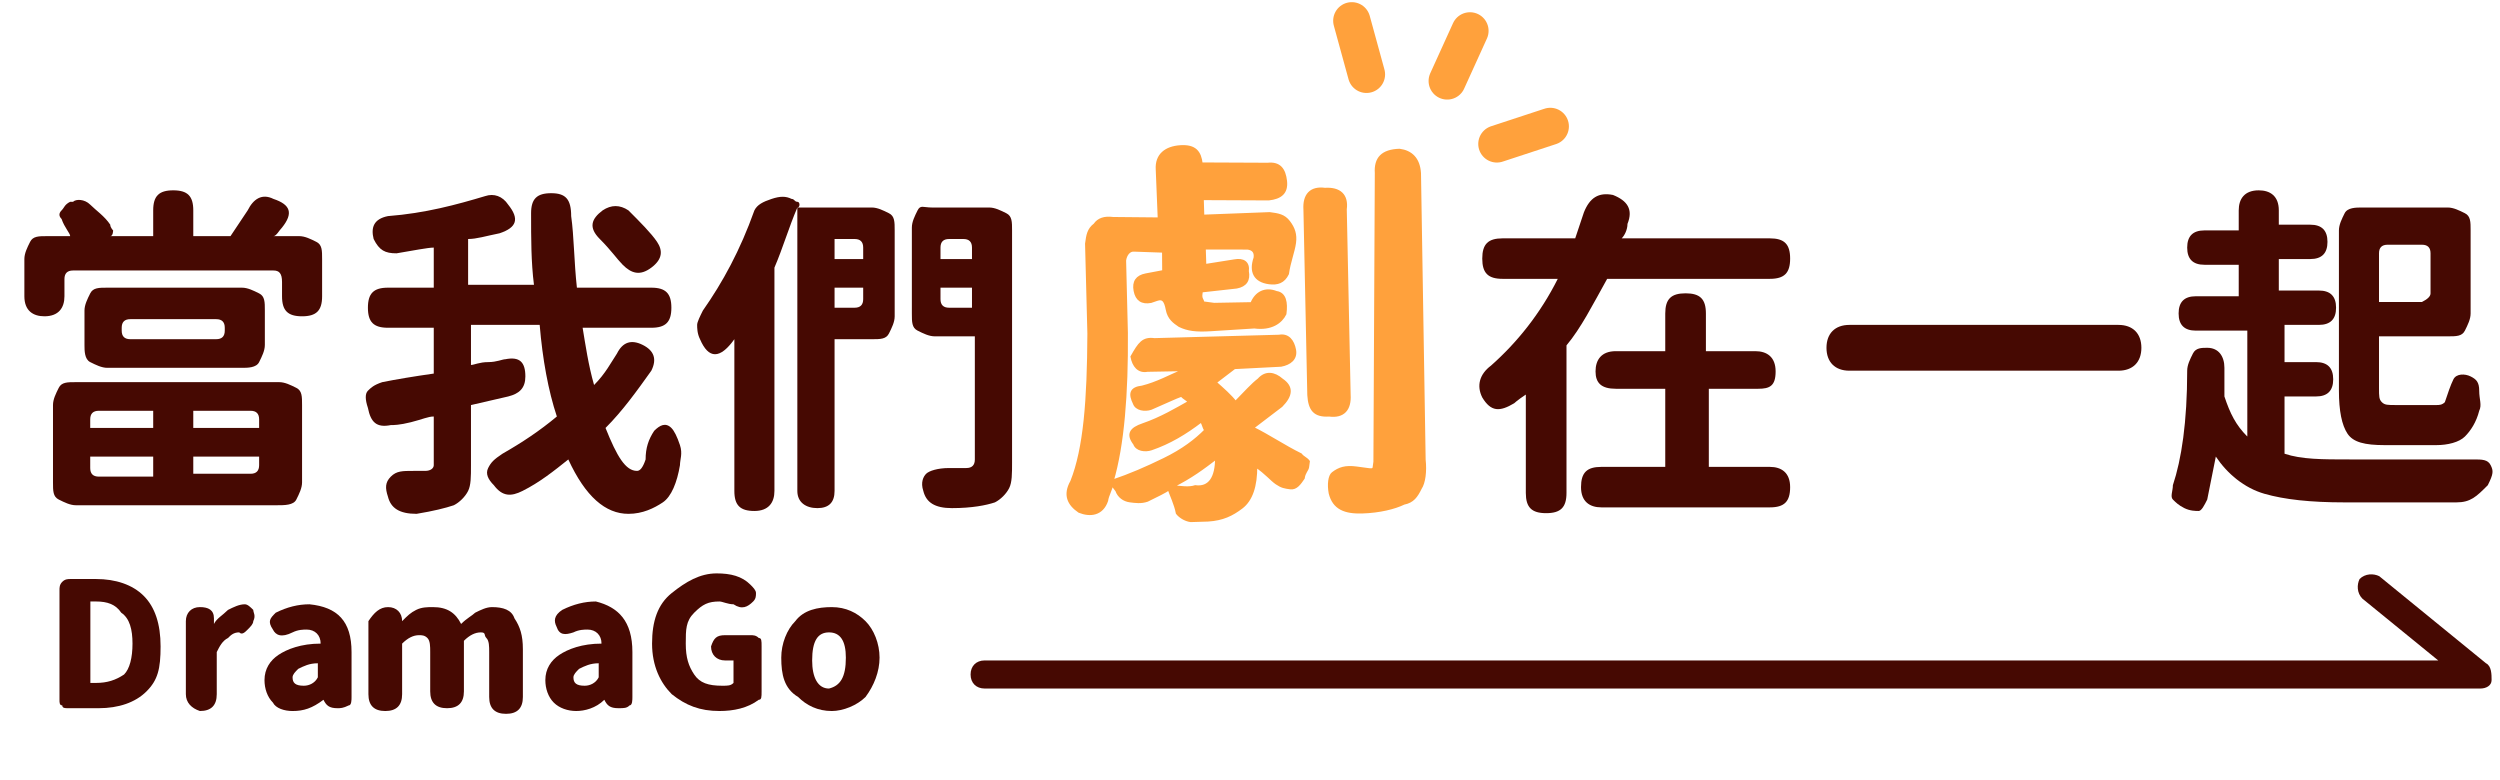 <svg width="218" height="68" viewBox="0 0 218 68" fill="none" xmlns="http://www.w3.org/2000/svg">
<path d="M23.844 23.587H6.369C5.87 23.587 5.62 23.837 5.62 24.336V25.834C5.62 26.832 5.121 27.581 3.872 27.581C2.874 27.581 2.125 27.082 2.125 25.834V22.589C2.125 22.089 2.375 21.59 2.624 21.091C2.874 20.591 3.373 20.591 4.122 20.591H6.119C6.119 20.342 5.62 19.843 5.37 19.094C5.121 18.844 5.121 18.594 5.37 18.345C5.62 18.095 5.62 17.845 6.119 17.596H6.369C6.619 17.346 7.367 17.346 7.867 17.845C8.366 18.345 9.115 18.844 9.614 19.593C9.614 19.843 9.864 20.092 9.864 20.092C9.864 20.092 9.864 20.591 9.614 20.591H13.359V18.345C13.359 17.096 13.858 16.597 15.106 16.597C16.355 16.597 16.854 17.096 16.854 18.345V20.591H20.349H20.099C20.599 19.843 21.098 19.094 21.597 18.345C22.096 17.346 22.845 16.847 23.844 17.346C25.342 17.845 25.591 18.594 24.593 19.843C24.343 20.092 24.093 20.591 23.844 20.591H26.091C26.59 20.591 27.089 20.841 27.588 21.091C28.088 21.34 28.088 21.84 28.088 22.589V25.834C28.088 27.082 27.588 27.581 26.34 27.581C25.092 27.581 24.593 27.082 24.593 25.834V24.586C24.593 23.837 24.343 23.587 23.844 23.587ZM6.619 33.323H24.343C24.842 33.323 25.342 33.573 25.841 33.822C26.34 34.072 26.34 34.571 26.34 35.32V42.061C26.34 42.56 26.091 43.059 25.841 43.559C25.591 44.058 24.842 44.058 24.093 44.058H6.619C6.119 44.058 5.62 43.808 5.121 43.559C4.621 43.309 4.621 42.809 4.621 42.061V35.32C4.621 34.821 4.871 34.322 5.121 33.822C5.37 33.323 5.87 33.323 6.619 33.323ZM21.098 32.075H9.365C8.865 32.075 8.366 31.825 7.867 31.576C7.367 31.326 7.367 30.577 7.367 30.078V27.082C7.367 26.583 7.617 26.084 7.867 25.584C8.116 25.085 8.616 25.085 9.365 25.085H21.098C21.597 25.085 22.096 25.335 22.596 25.584C23.095 25.834 23.095 26.333 23.095 27.082V30.078C23.095 30.577 22.845 31.076 22.596 31.576C22.346 32.075 21.597 32.075 21.098 32.075ZM7.867 37.317H13.359V35.82H8.616C8.116 35.82 7.867 36.069 7.867 36.569V37.317ZM13.359 39.814H7.867V40.812C7.867 41.312 8.116 41.561 8.616 41.561H13.359V39.814ZM11.362 29.578H18.851C19.35 29.578 19.6 29.329 19.6 28.83V28.58C19.6 28.081 19.35 27.831 18.851 27.831H11.362C10.863 27.831 10.613 28.081 10.613 28.58V28.83C10.613 29.329 10.863 29.578 11.362 29.578ZM16.854 37.317H22.596V36.569C22.596 36.069 22.346 35.82 21.847 35.82H16.854V37.317ZM22.596 39.814H16.854V41.312H21.847C22.346 41.312 22.596 41.062 22.596 40.563V39.814Z" fill="#460902"/>
<path d="M50.306 25.085H56.796C58.044 25.085 58.544 25.585 58.544 26.833C58.544 28.081 58.044 28.58 56.796 28.58H50.805C51.054 30.078 51.304 31.826 51.803 33.573C52.802 32.575 53.301 31.576 53.801 30.827C54.3 29.828 55.049 29.579 56.047 30.078C57.046 30.578 57.296 31.326 56.796 32.325C55.548 34.072 54.3 35.82 52.802 37.318C53.801 39.814 54.55 41.062 55.548 41.062C55.798 41.062 56.047 40.813 56.297 40.064C56.297 39.065 56.547 38.316 57.046 37.567C57.545 37.068 58.044 36.819 58.544 37.318C58.793 37.567 59.043 38.067 59.293 38.816C59.542 39.565 59.293 40.064 59.293 40.563C59.043 42.061 58.544 43.309 57.795 43.809C57.046 44.308 56.047 44.807 54.799 44.807C52.802 44.807 51.054 43.309 49.557 40.064C48.309 41.062 47.06 42.061 45.562 42.81C44.564 43.309 43.815 43.309 43.066 42.311C42.567 41.811 42.317 41.312 42.567 40.813C42.816 40.313 43.066 40.064 43.815 39.565C45.562 38.566 47.06 37.567 48.558 36.319C47.809 34.072 47.31 31.326 47.06 28.331H41.069V31.826C41.319 31.826 41.818 31.576 42.567 31.576C43.316 31.576 43.815 31.326 44.065 31.326C45.313 31.077 45.812 31.576 45.812 32.824C45.812 33.823 45.313 34.322 44.314 34.572L41.069 35.321V40.563C41.069 41.562 41.069 42.311 40.819 42.81C40.57 43.309 40.07 43.809 39.571 44.058C38.822 44.308 37.824 44.557 36.326 44.807C34.828 44.807 34.079 44.308 33.829 43.309C33.58 42.56 33.58 42.061 34.079 41.562C34.578 41.062 35.078 41.062 36.076 41.062C36.326 41.062 36.326 41.062 36.575 41.062C36.825 41.062 36.825 41.062 37.075 41.062C37.574 41.062 37.824 40.813 37.824 40.563V36.319C37.324 36.319 36.825 36.569 35.826 36.819C34.828 37.068 34.328 37.068 34.079 37.068C32.831 37.318 32.331 36.819 32.082 35.57C31.832 34.821 31.832 34.322 32.082 34.072C32.331 33.823 32.581 33.573 33.33 33.324C34.578 33.074 36.076 32.824 37.824 32.575V28.58H33.829C32.581 28.58 32.082 28.081 32.082 26.833C32.082 25.585 32.581 25.085 33.829 25.085H37.824V21.59C37.324 21.59 36.076 21.84 34.578 22.09C33.58 22.09 33.08 21.84 32.581 20.841C32.331 19.843 32.581 19.094 33.829 18.844C37.075 18.595 39.821 17.846 42.317 17.097C43.066 16.847 43.815 17.097 44.314 17.846C45.313 19.094 45.063 19.843 43.565 20.342C42.317 20.592 41.568 20.841 40.819 20.841V24.836H46.561C46.311 22.839 46.311 20.841 46.311 18.595C46.311 17.346 46.811 16.847 48.059 16.847C49.307 16.847 49.806 17.346 49.806 18.844C50.056 20.592 50.056 22.839 50.306 25.085ZM54.799 18.345C55.798 19.344 56.796 20.342 57.296 21.091C57.795 21.84 57.795 22.589 56.796 23.338C55.798 24.087 55.049 23.837 54.3 23.088C53.801 22.589 53.301 21.84 52.303 20.841C51.304 19.843 51.554 19.094 52.552 18.345C53.301 17.846 54.05 17.846 54.799 18.345Z" fill="#460902"/>
<path d="M69.528 18.095H76.019C76.518 18.095 77.018 18.345 77.517 18.595C78.016 18.844 78.016 19.343 78.016 20.093V27.582C78.016 28.081 77.767 28.58 77.517 29.08C77.267 29.579 76.768 29.579 76.019 29.579H72.774V42.81C72.774 43.808 72.275 44.308 71.276 44.308C70.277 44.308 69.528 43.808 69.528 42.81V18.095C68.78 19.843 68.28 21.59 67.531 23.338V42.81C67.531 43.808 67.032 44.557 65.784 44.557C64.536 44.557 64.036 44.058 64.036 42.81V29.579C62.788 31.326 61.79 31.326 61.041 29.579C60.791 29.08 60.791 28.58 60.791 28.331C60.791 28.081 61.041 27.582 61.29 27.082C63.038 24.586 64.536 21.84 65.784 18.345C66.034 17.846 66.533 17.596 67.282 17.346C68.031 17.097 68.53 17.097 69.029 17.346C69.279 17.346 69.279 17.596 69.528 17.596C69.778 17.596 69.778 18.095 69.528 18.095ZM72.774 22.589H75.27V21.59C75.27 21.091 75.021 20.841 74.521 20.841H72.774V22.589ZM75.27 25.085H72.774V26.833H74.521C75.021 26.833 75.27 26.583 75.27 26.084V25.085ZM81.262 18.095H86.254C86.754 18.095 87.253 18.345 87.752 18.595C88.252 18.844 88.252 19.343 88.252 20.093V40.313C88.252 41.312 88.252 42.061 88.002 42.56C87.752 43.059 87.253 43.559 86.754 43.808C86.005 44.058 84.757 44.308 83.009 44.308C81.511 44.308 80.762 43.808 80.513 42.81C80.263 42.061 80.513 41.562 80.762 41.312C81.012 41.062 81.761 40.813 82.76 40.813C83.009 40.813 83.259 40.813 83.758 40.813C84.257 40.813 84.257 40.813 84.257 40.813C84.757 40.813 85.006 40.563 85.006 40.064V29.329H81.511C81.012 29.329 80.513 29.08 80.013 28.83C79.514 28.58 79.514 28.081 79.514 27.332V19.843C79.514 19.343 79.764 18.844 80.013 18.345C80.263 17.846 80.513 18.095 81.262 18.095ZM82.011 22.589H84.757V21.59C84.757 21.091 84.507 20.841 84.008 20.841H82.76C82.26 20.841 82.011 21.091 82.011 21.59V22.589ZM84.757 25.085H82.011V26.084C82.011 26.583 82.26 26.833 82.76 26.833H84.757V25.085Z" fill="#460902"/>
<path d="M100.667 29.61L111.539 29.313C112.315 29.166 112.743 29.728 112.89 30.503C113.037 31.279 112.476 31.707 111.7 31.854L107.641 32.062C107.08 32.49 106.518 32.918 105.957 33.346C106.632 33.941 107.308 34.536 107.736 35.098C108.611 34.208 109.206 33.533 109.768 33.105C110.363 32.429 111.105 32.529 111.78 33.124C112.703 33.753 112.603 34.495 111.727 35.384C110.043 36.668 109.2 37.31 109.2 37.31C110.618 38.006 112.002 38.948 113.42 39.643C113.634 39.924 113.881 39.957 114.095 40.238C114.062 40.486 114.062 40.486 114.029 40.733C113.995 40.98 113.714 41.194 113.648 41.689C113.333 42.151 113.019 42.612 112.524 42.545C112.03 42.478 111.782 42.445 111.321 42.131C110.859 41.817 110.431 41.255 109.509 40.627C109.522 42.392 109.108 43.596 108.266 44.238C107.423 44.88 106.614 45.274 105.344 45.355L103.826 45.402C103.331 45.335 102.87 45.021 102.656 44.74C102.509 43.965 102.114 43.156 101.933 42.627C101.653 42.842 100.844 43.236 100.035 43.631C99.507 43.811 99.012 43.745 98.517 43.678C98.022 43.611 97.561 43.297 97.38 42.769C97.38 42.769 97.166 42.488 96.952 42.207C96.885 42.702 96.571 43.163 96.504 43.658C96.09 44.862 95.067 44.976 94.111 44.595C93.188 43.966 92.793 43.157 93.455 41.987C94.598 39.119 94.918 34.879 94.944 29.089L94.742 21.253C94.842 20.511 94.908 20.016 95.47 19.588C95.784 19.126 96.312 18.946 97.055 19.046L101.08 19.085L100.905 14.779C100.825 13.509 101.667 12.867 102.937 12.786C104.208 12.706 104.636 13.267 104.75 14.29L110.54 14.316C111.563 14.202 111.991 14.764 112.105 15.787C112.219 16.81 111.657 17.238 110.634 17.352L104.844 17.326L104.891 18.844L110.715 18.622C111.457 18.722 111.952 18.789 112.38 19.351C112.808 19.912 112.988 20.44 112.888 21.182C112.788 21.925 112.407 22.881 112.273 23.87C111.926 24.579 111.398 24.76 110.656 24.66C109.419 24.493 109.024 23.684 109.438 22.48C109.505 21.985 109.291 21.705 108.796 21.638L105.018 21.632L105.066 23.15L107.64 22.741C108.415 22.594 108.877 22.908 108.776 23.651C108.924 24.426 108.61 24.887 107.834 25.035L104.765 25.376L104.732 25.624C104.665 26.119 104.912 26.152 104.879 26.399C105.126 26.433 105.374 26.466 105.869 26.533L109.151 26.472C109.532 25.516 110.341 25.121 111.298 25.502C112.04 25.602 112.187 26.378 112.053 27.367C111.706 28.076 110.864 28.718 109.379 28.518L105.568 28.759C104.298 28.84 103.555 28.74 102.847 28.392C102.385 28.078 101.924 27.764 101.777 26.988C101.629 26.213 101.415 25.932 100.887 26.113L100.359 26.293C99.583 26.44 99.122 26.126 98.975 25.351C98.828 24.575 99.142 24.114 99.917 23.966L101.468 23.672L101.455 21.907L98.947 21.82C98.453 21.753 98.138 22.215 98.072 22.71L98.227 29.028C98.268 34.324 97.914 38.81 96.985 41.96C98.57 41.418 99.907 40.843 101.525 40.053C103.143 39.264 104.266 38.408 105.142 37.519C104.928 37.238 104.961 36.99 104.747 36.71C103.343 37.78 101.973 38.602 100.388 39.144C99.86 39.325 99.118 39.225 98.937 38.697C98.295 37.854 98.609 37.393 99.666 37.032C101.25 36.49 102.621 35.667 103.71 35.058C103.496 34.778 103.249 34.744 103.035 34.463C102.507 34.644 101.698 35.039 100.361 35.614C99.833 35.794 99.09 35.694 98.91 35.166C98.515 34.357 98.582 33.862 99.605 33.748C100.909 33.421 101.998 32.812 103.335 32.237L100.053 32.297C99.277 32.445 98.849 31.883 98.702 31.108C99.363 29.937 99.678 29.476 100.667 29.61ZM106.078 39.912C104.955 40.768 103.832 41.624 102.214 42.413C102.956 42.514 103.699 42.614 104.227 42.433C105.464 42.6 106.092 41.677 106.078 39.912ZM114.121 34.448L113.784 18.28C113.703 17.01 114.298 16.335 115.535 16.502C116.805 16.421 117.481 17.016 117.314 18.253L117.651 34.42C117.732 35.691 117.137 36.366 115.9 36.199C114.629 36.28 114.201 35.718 114.121 34.448ZM123.786 15.096L124.192 40.089C124.305 41.112 124.172 42.102 123.858 42.563C123.51 43.272 123.196 43.733 122.42 43.881C121.611 44.275 120.308 44.603 118.79 44.65C117.272 44.697 116.316 44.316 115.988 43.013C115.841 42.237 115.941 41.495 116.222 41.281C116.783 40.853 117.311 40.672 118.301 40.806C118.548 40.839 118.548 40.839 118.796 40.873C119.043 40.906 119.291 40.939 119.291 40.939C119.538 40.973 119.785 41.006 119.819 40.759C119.819 40.759 119.852 40.511 119.886 40.264L120.008 15.09C119.927 13.819 120.522 13.144 122.04 13.097C123.03 13.23 123.705 13.825 123.786 15.096Z" fill="#FFA13C" stroke="#FFA13C" stroke-width="0.25" stroke-miterlimit="10"/>
<path d="M154.328 24.315H140.144C138.878 26.586 137.865 28.604 136.598 30.117V42.982C136.598 44.243 136.092 44.748 134.825 44.748C133.559 44.748 133.052 44.243 133.052 42.982V34.406C132.293 34.91 132.039 35.162 132.039 35.162C130.773 35.919 130.013 35.919 129.253 34.658C128.747 33.649 129 32.64 130.013 31.883C132.293 29.865 134.319 27.342 135.838 24.315H131.026C129.76 24.315 129.253 23.811 129.253 22.55C129.253 21.288 129.76 20.784 131.026 20.784H137.358C137.611 20.027 137.865 19.27 138.118 18.514C138.624 17.252 139.384 16.748 140.651 17C141.917 17.505 142.424 18.261 141.917 19.523C141.917 20.027 141.664 20.532 141.41 20.784H154.328C155.594 20.784 156.1 21.288 156.1 22.55C156.1 23.811 155.594 24.315 154.328 24.315ZM154.328 44.243H139.638C138.624 44.243 137.865 43.739 137.865 42.478C137.865 41.216 138.371 40.712 139.638 40.712H145.21V33.901H140.904C139.638 33.901 139.131 33.397 139.131 32.388C139.131 31.378 139.638 30.622 140.904 30.622H145.21V27.342C145.21 26.081 145.716 25.577 146.983 25.577C148.249 25.577 148.755 26.081 148.755 27.342V30.622H153.061C154.074 30.622 154.834 31.126 154.834 32.388C154.834 33.649 154.328 33.901 153.314 33.901H149.009V40.712H154.328C155.341 40.712 156.1 41.216 156.1 42.478C156.1 43.739 155.594 44.243 154.328 44.243Z" fill="#460902"/>
<path d="M184.732 32.325H161.266C160.017 32.325 159.269 31.576 159.269 30.328C159.269 29.079 160.017 28.331 161.266 28.331H184.732C185.98 28.331 186.729 29.079 186.729 30.328C186.729 31.576 185.98 32.325 184.732 32.325Z" fill="#460902"/>
<path d="M214.19 43.808H204.454C201.458 43.808 199.211 43.559 197.464 43.059C195.716 42.56 194.218 41.312 193.22 39.814C192.97 41.062 192.721 42.31 192.471 43.559C192.221 44.058 191.972 44.557 191.722 44.557C191.472 44.557 190.973 44.557 190.474 44.307C189.974 44.058 189.725 43.808 189.475 43.559C189.226 43.309 189.475 42.809 189.475 42.31C190.224 40.063 190.723 36.818 190.723 32.325C190.723 31.825 190.973 31.326 191.223 30.827C191.472 30.328 191.972 30.328 192.471 30.328C193.469 30.328 193.969 31.076 193.969 32.075C193.969 32.325 193.969 32.824 193.969 33.323C193.969 33.822 193.969 34.072 193.969 34.571C194.468 36.069 194.967 37.068 195.966 38.066V28.83H191.472C190.474 28.83 189.975 28.33 189.975 27.332C189.975 26.333 190.474 25.834 191.472 25.834H195.217V23.088H192.221C191.223 23.088 190.723 22.589 190.723 21.59C190.723 20.591 191.223 20.092 192.221 20.092H195.217V18.345C195.217 17.346 195.716 16.597 196.964 16.597C197.963 16.597 198.712 17.096 198.712 18.345V19.593H201.458C202.457 19.593 202.956 20.092 202.956 21.091C202.956 22.089 202.457 22.589 201.458 22.589H198.712V25.335H202.207C203.206 25.335 203.705 25.834 203.705 26.832C203.705 27.831 203.206 28.33 202.207 28.33H199.211V31.576H201.957C202.956 31.576 203.455 32.075 203.455 33.074C203.455 34.072 202.956 34.571 201.957 34.571H199.211V39.564C200.709 40.063 202.457 40.063 204.953 40.063C205.702 40.063 207.2 40.063 209.696 40.063C212.193 40.063 213.94 40.063 215.688 40.063C216.437 40.063 216.936 40.063 217.185 40.563C217.435 41.062 217.435 41.312 216.936 42.31C215.937 43.309 215.438 43.808 214.19 43.808ZM205.952 18.095H213.441C213.94 18.095 214.439 18.345 214.939 18.594C215.438 18.844 215.438 19.343 215.438 20.092V27.332C215.438 27.831 215.188 28.33 214.939 28.83C214.689 29.329 214.19 29.329 213.441 29.329H207.449V33.822C207.449 34.571 207.449 34.821 207.699 35.071C207.949 35.32 208.198 35.32 208.947 35.32H212.442C212.692 35.32 212.942 35.32 213.191 35.071C213.441 34.322 213.69 33.573 213.94 33.074C214.19 32.574 214.939 32.574 215.438 32.824C215.937 33.074 216.187 33.323 216.187 34.072C216.187 34.821 216.437 35.32 216.187 35.82C215.937 36.818 215.438 37.567 214.939 38.066C214.439 38.566 213.441 38.815 212.442 38.815H207.949C206.201 38.815 205.203 38.566 204.703 37.817C204.204 37.068 203.954 35.82 203.954 34.072V20.092C203.954 19.593 204.204 19.094 204.454 18.594C204.703 18.095 205.452 18.095 205.952 18.095ZM211.943 25.584V22.089C211.943 21.59 211.693 21.34 211.194 21.34H208.198C207.699 21.34 207.449 21.59 207.449 22.089V26.333H211.194C211.693 26.084 211.943 25.834 211.943 25.584Z" fill="#460902"/>
<path d="M117.875 1.81L119.157 6.485" stroke="#FFA13C" stroke-width="3.245" stroke-miterlimit="10" stroke-linecap="round" stroke-linejoin="round"/>
<path d="M128.182 2.69L126.195 7.061" stroke="#FFA13C" stroke-width="3.245" stroke-miterlimit="10" stroke-linecap="round" stroke-linejoin="round"/>
<path d="M135.186 11.021L130.526 12.552" stroke="#FFA13C" stroke-width="3.245" stroke-miterlimit="10" stroke-linecap="round" stroke-linejoin="round"/>
<path d="M8.615 61.755H5.921C5.676 61.755 5.431 61.755 5.431 61.511C5.187 61.511 5.187 61.266 5.187 61.021V51.47C5.187 51.225 5.187 50.98 5.431 50.735C5.676 50.49 5.921 50.49 6.166 50.49H8.37C10.085 50.49 11.554 50.98 12.534 51.96C13.513 52.939 14.003 54.409 14.003 56.368C14.003 58.327 13.758 59.307 12.778 60.286C11.799 61.266 10.329 61.755 8.615 61.755ZM7.88 52.449V59.551H8.37C9.35 59.551 10.085 59.307 10.819 58.817C11.309 58.327 11.554 57.347 11.554 56.123C11.554 54.898 11.309 53.919 10.574 53.429C10.085 52.694 9.35 52.449 8.37 52.449H7.88Z" fill="#460902"/>
<path d="M16.207 60.531V54.164C16.207 53.429 16.697 52.939 17.431 52.939C18.166 52.939 18.656 53.184 18.656 53.919V54.409C18.901 53.919 19.391 53.674 19.881 53.184C20.37 52.939 20.86 52.694 21.35 52.694C21.595 52.694 21.84 52.939 22.085 53.184C22.085 53.429 22.329 53.674 22.085 54.164C22.085 54.409 21.84 54.654 21.595 54.898C21.35 55.143 21.105 55.388 20.86 55.143C20.37 55.143 20.125 55.388 19.881 55.633C19.391 55.878 19.146 56.368 18.901 56.858V60.531C18.901 61.511 18.411 62.001 17.431 62.001C16.697 61.756 16.207 61.266 16.207 60.531Z" fill="#460902"/>
<path d="M30.655 56.858V60.776C30.655 61.021 30.655 61.511 30.41 61.511C29.921 61.756 29.676 61.756 29.431 61.756C28.696 61.756 28.451 61.511 28.206 61.021C27.227 61.756 26.492 62.001 25.512 62.001C24.778 62.001 24.043 61.756 23.798 61.266C23.308 60.776 23.064 60.041 23.064 59.307C23.064 58.327 23.553 57.592 24.288 57.102C25.023 56.613 26.247 56.123 27.961 56.123C27.961 55.388 27.472 54.898 26.737 54.898C26.492 54.898 26.002 54.898 25.512 55.143C24.533 55.633 24.043 55.388 23.798 54.898C23.308 54.164 23.553 53.919 24.043 53.429C25.023 52.939 26.002 52.694 26.982 52.694C29.431 52.939 30.655 54.164 30.655 56.858ZM26.002 58.327C25.757 58.572 25.512 58.817 25.512 59.062C25.512 59.551 25.757 59.796 26.492 59.796C26.982 59.796 27.472 59.551 27.716 59.062V57.837C26.982 57.837 26.492 58.082 26.002 58.327Z" fill="#460902"/>
<path d="M33.84 52.94C34.575 52.94 35.065 53.429 35.065 54.164C35.554 53.674 35.799 53.429 36.289 53.184C36.779 52.94 37.269 52.94 37.759 52.94C38.983 52.94 39.718 53.429 40.208 54.409C40.697 53.919 41.187 53.674 41.432 53.429C41.922 53.184 42.412 52.94 42.901 52.94C43.881 52.94 44.616 53.184 44.861 53.919C45.35 54.654 45.595 55.388 45.595 56.613V60.776C45.595 61.756 45.106 62.246 44.126 62.246C43.146 62.246 42.657 61.756 42.657 60.776V56.858C42.657 56.368 42.657 55.878 42.412 55.633C42.167 55.388 42.412 55.144 41.922 55.144C41.432 55.144 40.942 55.388 40.453 55.878V60.286C40.453 61.266 39.963 61.756 38.983 61.756C38.004 61.756 37.514 61.266 37.514 60.286V56.858C37.514 56.368 37.514 55.878 37.269 55.633C37.024 55.388 36.779 55.388 36.534 55.388C36.044 55.388 35.554 55.633 35.065 56.123V60.531C35.065 61.511 34.575 62.001 33.595 62.001C32.616 62.001 32.126 61.511 32.126 60.531V54.164C32.616 53.429 33.106 52.94 33.84 52.94Z" fill="#460902"/>
<path d="M55.145 56.857V60.776C55.145 61.021 55.145 61.51 54.901 61.51C54.656 61.755 54.411 61.755 53.921 61.755C53.186 61.755 52.941 61.51 52.697 61.021C51.962 61.755 50.982 62 50.248 62C49.513 62 48.778 61.755 48.288 61.266C47.799 60.776 47.554 60.041 47.554 59.306C47.554 58.327 48.044 57.592 48.778 57.102C49.513 56.612 50.737 56.123 52.452 56.123C52.452 55.388 51.962 54.898 51.227 54.898C50.982 54.898 50.492 54.898 50.003 55.143C49.268 55.388 48.778 55.388 48.533 54.653C48.288 54.163 48.288 53.674 49.023 53.184C50.003 52.694 50.982 52.449 51.962 52.449C53.921 52.939 55.145 54.163 55.145 56.857ZM50.492 58.327C50.248 58.572 50.003 58.817 50.003 59.062C50.003 59.551 50.248 59.796 50.982 59.796C51.472 59.796 51.962 59.551 52.207 59.062V57.837C51.472 57.837 50.982 58.082 50.492 58.327Z" fill="#460902"/>
<path d="M63.228 55.388H65.432C65.677 55.388 65.922 55.388 66.166 55.633C66.411 55.633 66.411 55.878 66.411 56.367V60.286C66.411 60.776 66.411 61.02 66.166 61.02C65.187 61.755 63.962 62 62.738 62C61.024 62 59.799 61.51 58.575 60.531C57.595 59.551 56.86 58.082 56.86 56.122C56.86 54.163 57.35 52.694 58.575 51.714C59.799 50.735 61.024 50 62.493 50C63.718 50 64.697 50.245 65.432 50.98C65.677 51.224 65.922 51.469 65.922 51.714C65.922 51.959 65.922 52.204 65.677 52.449C65.187 52.939 64.697 53.184 63.962 52.694C63.473 52.694 62.983 52.449 62.738 52.449C61.758 52.449 61.269 52.694 60.534 53.429C59.799 54.163 59.799 54.898 59.799 56.122C59.799 57.347 60.044 58.082 60.534 58.816C61.024 59.551 61.758 59.796 62.983 59.796C63.473 59.796 63.718 59.796 63.962 59.551V57.592H63.228C62.493 57.592 62.003 57.102 62.003 56.367C62.248 55.633 62.493 55.388 63.228 55.388Z" fill="#460902"/>
<path d="M68.126 57.348C68.126 56.123 68.616 54.899 69.35 54.164C70.085 53.184 71.31 52.94 72.534 52.94C73.759 52.94 74.738 53.429 75.473 54.164C76.208 54.899 76.697 56.123 76.697 57.348C76.697 58.572 76.208 59.797 75.473 60.776C74.738 61.511 73.514 62.001 72.534 62.001C71.31 62.001 70.33 61.511 69.595 60.776C68.371 60.041 68.126 58.817 68.126 57.348ZM72.289 55.144C71.31 55.144 70.82 55.878 70.82 57.593C70.82 59.062 71.31 60.041 72.289 60.041C73.269 59.797 73.759 59.062 73.759 57.348C73.759 55.878 73.269 55.144 72.289 55.144Z" fill="#460902"/>
<path d="M216.288 60.04H85.859C85.125 60.04 84.635 59.55 84.635 58.816C84.635 58.081 85.125 57.591 85.859 57.591H212.614L206.002 52.203C205.512 51.714 205.512 50.979 205.757 50.489C206.247 49.999 206.982 49.999 207.471 50.244L216.778 57.836C217.267 58.081 217.267 58.816 217.267 59.306C217.267 59.795 216.778 60.04 216.288 60.04Z" fill="#460902"/>
</svg>
